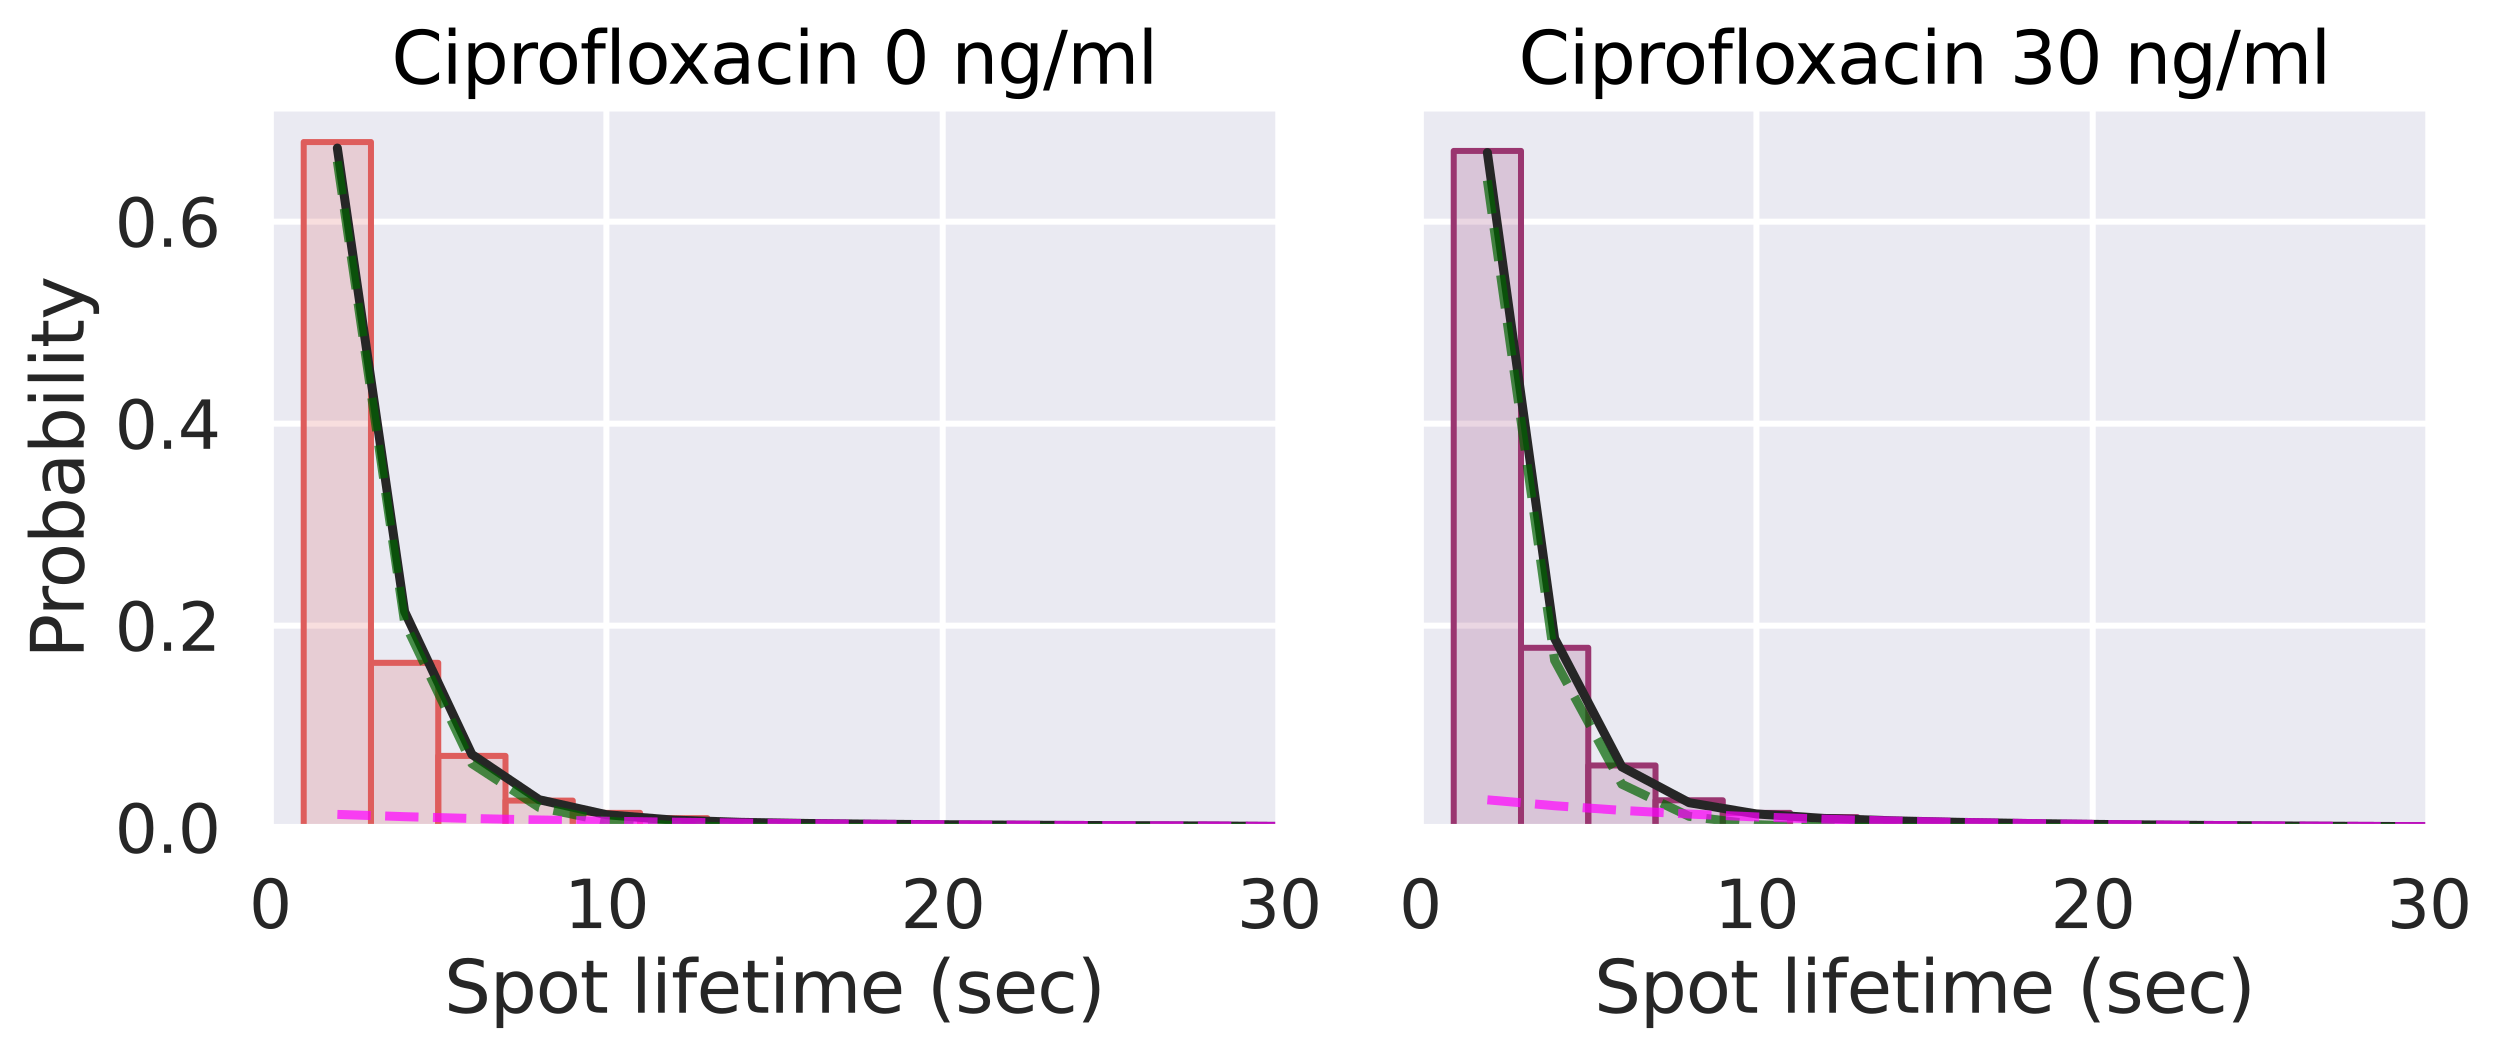 <?xml version="1.0" encoding="utf-8" standalone="no"?>
<!DOCTYPE svg PUBLIC "-//W3C//DTD SVG 1.1//EN"
  "http://www.w3.org/Graphics/SVG/1.1/DTD/svg11.dtd">
<svg xmlns:xlink="http://www.w3.org/1999/xlink" width="623.52pt" height="263.52pt" viewBox="0 0 623.52 263.52" xmlns="http://www.w3.org/2000/svg" version="1.1">
 <defs>
  <style type="text/css">*{stroke-linejoin: round; stroke-linecap: butt}</style>
 </defs>
 <g id="figure_1">
  <g id="patch_1">
   <path d="M -0 263.52 
L 623.52 263.52 
L 623.52 0 
L -0 0 
z
" style="fill: #ffffff"/>
  </g>
  <g id="axes_1">
   <g id="patch_2">
    <path d="M 67.361 206.43 
L 318.998 206.43 
L 318.998 26.877 
L 67.361 26.877 
z
" style="fill: #eaeaf2"/>
   </g>
   <g id="matplotlib.axis_1">
    <g id="xtick_1">
     <g id="line2d_1">
      <path d="M 67.361 206.43 
L 67.361 26.877 
" clip-path="url(#p88dec24708)" style="fill: none; stroke: #ffffff; stroke-width: 1.5; stroke-linecap: round"/>
     </g>
     <g id="text_1">
      <!-- 0 -->
      <g style="fill: #262626" transform="translate(62.112 231.468) scale(0.165 -0.165)">
       <defs>
        <path id="DejaVuSans-30" d="M 2034 4250 
Q 1547 4250 1301 3770 
Q 1056 3291 1056 2328 
Q 1056 1369 1301 889 
Q 1547 409 2034 409 
Q 2525 409 2770 889 
Q 3016 1369 3016 2328 
Q 3016 3291 2770 3770 
Q 2525 4250 2034 4250 
z
M 2034 4750 
Q 2819 4750 3233 4129 
Q 3647 3509 3647 2328 
Q 3647 1150 3233 529 
Q 2819 -91 2034 -91 
Q 1250 -91 836 529 
Q 422 1150 422 2328 
Q 422 3509 836 4129 
Q 1250 4750 2034 4750 
z
" transform="scale(0.016)"/>
       </defs>
       <use xlink:href="#DejaVuSans-30"/>
      </g>
     </g>
    </g>
    <g id="xtick_2">
     <g id="line2d_2">
      <path d="M 151.24 206.43 
L 151.24 26.877 
" clip-path="url(#p88dec24708)" style="fill: none; stroke: #ffffff; stroke-width: 1.5; stroke-linecap: round"/>
     </g>
     <g id="text_2">
      <!-- 10 -->
      <g style="fill: #262626" transform="translate(140.742 231.468) scale(0.165 -0.165)">
       <defs>
        <path id="DejaVuSans-31" d="M 794 531 
L 1825 531 
L 1825 4091 
L 703 3866 
L 703 4441 
L 1819 4666 
L 2450 4666 
L 2450 531 
L 3481 531 
L 3481 0 
L 794 0 
L 794 531 
z
" transform="scale(0.016)"/>
       </defs>
       <use xlink:href="#DejaVuSans-31"/>
       <use xlink:href="#DejaVuSans-30" x="63.623"/>
      </g>
     </g>
    </g>
    <g id="xtick_3">
     <g id="line2d_3">
      <path d="M 235.119 206.43 
L 235.119 26.877 
" clip-path="url(#p88dec24708)" style="fill: none; stroke: #ffffff; stroke-width: 1.5; stroke-linecap: round"/>
     </g>
     <g id="text_3">
      <!-- 20 -->
      <g style="fill: #262626" transform="translate(224.621 231.468) scale(0.165 -0.165)">
       <defs>
        <path id="DejaVuSans-32" d="M 1228 531 
L 3431 531 
L 3431 0 
L 469 0 
L 469 531 
Q 828 903 1448 1529 
Q 2069 2156 2228 2338 
Q 2531 2678 2651 2914 
Q 2772 3150 2772 3378 
Q 2772 3750 2511 3984 
Q 2250 4219 1831 4219 
Q 1534 4219 1204 4116 
Q 875 4013 500 3803 
L 500 4441 
Q 881 4594 1212 4672 
Q 1544 4750 1819 4750 
Q 2544 4750 2975 4387 
Q 3406 4025 3406 3419 
Q 3406 3131 3298 2873 
Q 3191 2616 2906 2266 
Q 2828 2175 2409 1742 
Q 1991 1309 1228 531 
z
" transform="scale(0.016)"/>
       </defs>
       <use xlink:href="#DejaVuSans-32"/>
       <use xlink:href="#DejaVuSans-30" x="63.623"/>
      </g>
     </g>
    </g>
    <g id="xtick_4">
     <g id="line2d_4">
      <path d="M 318.998 206.43 
L 318.998 26.877 
" clip-path="url(#p88dec24708)" style="fill: none; stroke: #ffffff; stroke-width: 1.5; stroke-linecap: round"/>
     </g>
     <g id="text_4">
      <!-- 30 -->
      <g style="fill: #262626" transform="translate(308.5 231.468) scale(0.165 -0.165)">
       <defs>
        <path id="DejaVuSans-33" d="M 2597 2516 
Q 3050 2419 3304 2112 
Q 3559 1806 3559 1356 
Q 3559 666 3084 287 
Q 2609 -91 1734 -91 
Q 1441 -91 1130 -33 
Q 819 25 488 141 
L 488 750 
Q 750 597 1062 519 
Q 1375 441 1716 441 
Q 2309 441 2620 675 
Q 2931 909 2931 1356 
Q 2931 1769 2642 2001 
Q 2353 2234 1838 2234 
L 1294 2234 
L 1294 2753 
L 1863 2753 
Q 2328 2753 2575 2939 
Q 2822 3125 2822 3475 
Q 2822 3834 2567 4026 
Q 2313 4219 1838 4219 
Q 1578 4219 1281 4162 
Q 984 4106 628 3988 
L 628 4550 
Q 988 4650 1302 4700 
Q 1616 4750 1894 4750 
Q 2613 4750 3031 4423 
Q 3450 4097 3450 3541 
Q 3450 3153 3228 2886 
Q 3006 2619 2597 2516 
z
" transform="scale(0.016)"/>
       </defs>
       <use xlink:href="#DejaVuSans-33"/>
       <use xlink:href="#DejaVuSans-30" x="63.623"/>
      </g>
     </g>
    </g>
    <g id="text_5">
     <!-- Spot lifetime (sec) -->
     <g style="fill: #262626" transform="translate(110.759 252.577) scale(0.18 -0.18)">
      <defs>
       <path id="DejaVuSans-53" d="M 3425 4513 
L 3425 3897 
Q 3066 4069 2747 4153 
Q 2428 4238 2131 4238 
Q 1616 4238 1336 4038 
Q 1056 3838 1056 3469 
Q 1056 3159 1242 3001 
Q 1428 2844 1947 2747 
L 2328 2669 
Q 3034 2534 3370 2195 
Q 3706 1856 3706 1288 
Q 3706 609 3251 259 
Q 2797 -91 1919 -91 
Q 1588 -91 1214 -16 
Q 841 59 441 206 
L 441 856 
Q 825 641 1194 531 
Q 1563 422 1919 422 
Q 2459 422 2753 634 
Q 3047 847 3047 1241 
Q 3047 1584 2836 1778 
Q 2625 1972 2144 2069 
L 1759 2144 
Q 1053 2284 737 2584 
Q 422 2884 422 3419 
Q 422 4038 858 4394 
Q 1294 4750 2059 4750 
Q 2388 4750 2728 4690 
Q 3069 4631 3425 4513 
z
" transform="scale(0.016)"/>
       <path id="DejaVuSans-70" d="M 1159 525 
L 1159 -1331 
L 581 -1331 
L 581 3500 
L 1159 3500 
L 1159 2969 
Q 1341 3281 1617 3432 
Q 1894 3584 2278 3584 
Q 2916 3584 3314 3078 
Q 3713 2572 3713 1747 
Q 3713 922 3314 415 
Q 2916 -91 2278 -91 
Q 1894 -91 1617 61 
Q 1341 213 1159 525 
z
M 3116 1747 
Q 3116 2381 2855 2742 
Q 2594 3103 2138 3103 
Q 1681 3103 1420 2742 
Q 1159 2381 1159 1747 
Q 1159 1113 1420 752 
Q 1681 391 2138 391 
Q 2594 391 2855 752 
Q 3116 1113 3116 1747 
z
" transform="scale(0.016)"/>
       <path id="DejaVuSans-6f" d="M 1959 3097 
Q 1497 3097 1228 2736 
Q 959 2375 959 1747 
Q 959 1119 1226 758 
Q 1494 397 1959 397 
Q 2419 397 2687 759 
Q 2956 1122 2956 1747 
Q 2956 2369 2687 2733 
Q 2419 3097 1959 3097 
z
M 1959 3584 
Q 2709 3584 3137 3096 
Q 3566 2609 3566 1747 
Q 3566 888 3137 398 
Q 2709 -91 1959 -91 
Q 1206 -91 779 398 
Q 353 888 353 1747 
Q 353 2609 779 3096 
Q 1206 3584 1959 3584 
z
" transform="scale(0.016)"/>
       <path id="DejaVuSans-74" d="M 1172 4494 
L 1172 3500 
L 2356 3500 
L 2356 3053 
L 1172 3053 
L 1172 1153 
Q 1172 725 1289 603 
Q 1406 481 1766 481 
L 2356 481 
L 2356 0 
L 1766 0 
Q 1100 0 847 248 
Q 594 497 594 1153 
L 594 3053 
L 172 3053 
L 172 3500 
L 594 3500 
L 594 4494 
L 1172 4494 
z
" transform="scale(0.016)"/>
       <path id="DejaVuSans-20" transform="scale(0.016)"/>
       <path id="DejaVuSans-6c" d="M 603 4863 
L 1178 4863 
L 1178 0 
L 603 0 
L 603 4863 
z
" transform="scale(0.016)"/>
       <path id="DejaVuSans-69" d="M 603 3500 
L 1178 3500 
L 1178 0 
L 603 0 
L 603 3500 
z
M 603 4863 
L 1178 4863 
L 1178 4134 
L 603 4134 
L 603 4863 
z
" transform="scale(0.016)"/>
       <path id="DejaVuSans-66" d="M 2375 4863 
L 2375 4384 
L 1825 4384 
Q 1516 4384 1395 4259 
Q 1275 4134 1275 3809 
L 1275 3500 
L 2222 3500 
L 2222 3053 
L 1275 3053 
L 1275 0 
L 697 0 
L 697 3053 
L 147 3053 
L 147 3500 
L 697 3500 
L 697 3744 
Q 697 4328 969 4595 
Q 1241 4863 1831 4863 
L 2375 4863 
z
" transform="scale(0.016)"/>
       <path id="DejaVuSans-65" d="M 3597 1894 
L 3597 1613 
L 953 1613 
Q 991 1019 1311 708 
Q 1631 397 2203 397 
Q 2534 397 2845 478 
Q 3156 559 3463 722 
L 3463 178 
Q 3153 47 2828 -22 
Q 2503 -91 2169 -91 
Q 1331 -91 842 396 
Q 353 884 353 1716 
Q 353 2575 817 3079 
Q 1281 3584 2069 3584 
Q 2775 3584 3186 3129 
Q 3597 2675 3597 1894 
z
M 3022 2063 
Q 3016 2534 2758 2815 
Q 2500 3097 2075 3097 
Q 1594 3097 1305 2825 
Q 1016 2553 972 2059 
L 3022 2063 
z
" transform="scale(0.016)"/>
       <path id="DejaVuSans-6d" d="M 3328 2828 
Q 3544 3216 3844 3400 
Q 4144 3584 4550 3584 
Q 5097 3584 5394 3201 
Q 5691 2819 5691 2113 
L 5691 0 
L 5113 0 
L 5113 2094 
Q 5113 2597 4934 2840 
Q 4756 3084 4391 3084 
Q 3944 3084 3684 2787 
Q 3425 2491 3425 1978 
L 3425 0 
L 2847 0 
L 2847 2094 
Q 2847 2600 2669 2842 
Q 2491 3084 2119 3084 
Q 1678 3084 1418 2786 
Q 1159 2488 1159 1978 
L 1159 0 
L 581 0 
L 581 3500 
L 1159 3500 
L 1159 2956 
Q 1356 3278 1631 3431 
Q 1906 3584 2284 3584 
Q 2666 3584 2933 3390 
Q 3200 3197 3328 2828 
z
" transform="scale(0.016)"/>
       <path id="DejaVuSans-28" d="M 1984 4856 
Q 1566 4138 1362 3434 
Q 1159 2731 1159 2009 
Q 1159 1288 1364 580 
Q 1569 -128 1984 -844 
L 1484 -844 
Q 1016 -109 783 600 
Q 550 1309 550 2009 
Q 550 2706 781 3412 
Q 1013 4119 1484 4856 
L 1984 4856 
z
" transform="scale(0.016)"/>
       <path id="DejaVuSans-73" d="M 2834 3397 
L 2834 2853 
Q 2591 2978 2328 3040 
Q 2066 3103 1784 3103 
Q 1356 3103 1142 2972 
Q 928 2841 928 2578 
Q 928 2378 1081 2264 
Q 1234 2150 1697 2047 
L 1894 2003 
Q 2506 1872 2764 1633 
Q 3022 1394 3022 966 
Q 3022 478 2636 193 
Q 2250 -91 1575 -91 
Q 1294 -91 989 -36 
Q 684 19 347 128 
L 347 722 
Q 666 556 975 473 
Q 1284 391 1588 391 
Q 1994 391 2212 530 
Q 2431 669 2431 922 
Q 2431 1156 2273 1281 
Q 2116 1406 1581 1522 
L 1381 1569 
Q 847 1681 609 1914 
Q 372 2147 372 2553 
Q 372 3047 722 3315 
Q 1072 3584 1716 3584 
Q 2034 3584 2315 3537 
Q 2597 3491 2834 3397 
z
" transform="scale(0.016)"/>
       <path id="DejaVuSans-63" d="M 3122 3366 
L 3122 2828 
Q 2878 2963 2633 3030 
Q 2388 3097 2138 3097 
Q 1578 3097 1268 2742 
Q 959 2388 959 1747 
Q 959 1106 1268 751 
Q 1578 397 2138 397 
Q 2388 397 2633 464 
Q 2878 531 3122 666 
L 3122 134 
Q 2881 22 2623 -34 
Q 2366 -91 2075 -91 
Q 1284 -91 818 406 
Q 353 903 353 1747 
Q 353 2603 823 3093 
Q 1294 3584 2113 3584 
Q 2378 3584 2631 3529 
Q 2884 3475 3122 3366 
z
" transform="scale(0.016)"/>
       <path id="DejaVuSans-29" d="M 513 4856 
L 1013 4856 
Q 1481 4119 1714 3412 
Q 1947 2706 1947 2009 
Q 1947 1309 1714 600 
Q 1481 -109 1013 -844 
L 513 -844 
Q 928 -128 1133 580 
Q 1338 1288 1338 2009 
Q 1338 2731 1133 3434 
Q 928 4138 513 4856 
z
" transform="scale(0.016)"/>
      </defs>
      <use xlink:href="#DejaVuSans-53"/>
      <use xlink:href="#DejaVuSans-70" x="63.477"/>
      <use xlink:href="#DejaVuSans-6f" x="126.953"/>
      <use xlink:href="#DejaVuSans-74" x="188.135"/>
      <use xlink:href="#DejaVuSans-20" x="227.344"/>
      <use xlink:href="#DejaVuSans-6c" x="259.131"/>
      <use xlink:href="#DejaVuSans-69" x="286.914"/>
      <use xlink:href="#DejaVuSans-66" x="314.697"/>
      <use xlink:href="#DejaVuSans-65" x="349.902"/>
      <use xlink:href="#DejaVuSans-74" x="411.426"/>
      <use xlink:href="#DejaVuSans-69" x="450.635"/>
      <use xlink:href="#DejaVuSans-6d" x="478.418"/>
      <use xlink:href="#DejaVuSans-65" x="575.83"/>
      <use xlink:href="#DejaVuSans-20" x="637.354"/>
      <use xlink:href="#DejaVuSans-28" x="669.141"/>
      <use xlink:href="#DejaVuSans-73" x="708.154"/>
      <use xlink:href="#DejaVuSans-65" x="760.254"/>
      <use xlink:href="#DejaVuSans-63" x="821.777"/>
      <use xlink:href="#DejaVuSans-29" x="876.758"/>
     </g>
    </g>
   </g>
   <g id="matplotlib.axis_2">
    <g id="ytick_1">
     <g id="line2d_5">
      <path d="M 67.361 206.43 
L 318.998 206.43 
" clip-path="url(#p88dec24708)" style="fill: none; stroke: #ffffff; stroke-width: 1.5; stroke-linecap: round"/>
     </g>
     <g id="text_6">
      <!-- 0.0 -->
      <g style="fill: #262626" transform="translate(28.621 212.699) scale(0.165 -0.165)">
       <defs>
        <path id="DejaVuSans-2e" d="M 684 794 
L 1344 794 
L 1344 0 
L 684 0 
L 684 794 
z
" transform="scale(0.016)"/>
       </defs>
       <use xlink:href="#DejaVuSans-30"/>
       <use xlink:href="#DejaVuSans-2e" x="63.623"/>
       <use xlink:href="#DejaVuSans-30" x="95.41"/>
      </g>
     </g>
    </g>
    <g id="ytick_2">
     <g id="line2d_6">
      <path d="M 67.361 156.047 
L 318.998 156.047 
" clip-path="url(#p88dec24708)" style="fill: none; stroke: #ffffff; stroke-width: 1.5; stroke-linecap: round"/>
     </g>
     <g id="text_7">
      <!-- 0.2 -->
      <g style="fill: #262626" transform="translate(28.621 162.316) scale(0.165 -0.165)">
       <use xlink:href="#DejaVuSans-30"/>
       <use xlink:href="#DejaVuSans-2e" x="63.623"/>
       <use xlink:href="#DejaVuSans-32" x="95.41"/>
      </g>
     </g>
    </g>
    <g id="ytick_3">
     <g id="line2d_7">
      <path d="M 67.361 105.663 
L 318.998 105.663 
" clip-path="url(#p88dec24708)" style="fill: none; stroke: #ffffff; stroke-width: 1.5; stroke-linecap: round"/>
     </g>
     <g id="text_8">
      <!-- 0.4 -->
      <g style="fill: #262626" transform="translate(28.621 111.932) scale(0.165 -0.165)">
       <defs>
        <path id="DejaVuSans-34" d="M 2419 4116 
L 825 1625 
L 2419 1625 
L 2419 4116 
z
M 2253 4666 
L 3047 4666 
L 3047 1625 
L 3713 1625 
L 3713 1100 
L 3047 1100 
L 3047 0 
L 2419 0 
L 2419 1100 
L 313 1100 
L 313 1709 
L 2253 4666 
z
" transform="scale(0.016)"/>
       </defs>
       <use xlink:href="#DejaVuSans-30"/>
       <use xlink:href="#DejaVuSans-2e" x="63.623"/>
       <use xlink:href="#DejaVuSans-34" x="95.41"/>
      </g>
     </g>
    </g>
    <g id="ytick_4">
     <g id="line2d_8">
      <path d="M 67.361 55.28 
L 318.998 55.28 
" clip-path="url(#p88dec24708)" style="fill: none; stroke: #ffffff; stroke-width: 1.5; stroke-linecap: round"/>
     </g>
     <g id="text_9">
      <!-- 0.6 -->
      <g style="fill: #262626" transform="translate(28.621 61.548) scale(0.165 -0.165)">
       <defs>
        <path id="DejaVuSans-36" d="M 2113 2584 
Q 1688 2584 1439 2293 
Q 1191 2003 1191 1497 
Q 1191 994 1439 701 
Q 1688 409 2113 409 
Q 2538 409 2786 701 
Q 3034 994 3034 1497 
Q 3034 2003 2786 2293 
Q 2538 2584 2113 2584 
z
M 3366 4563 
L 3366 3988 
Q 3128 4100 2886 4159 
Q 2644 4219 2406 4219 
Q 1781 4219 1451 3797 
Q 1122 3375 1075 2522 
Q 1259 2794 1537 2939 
Q 1816 3084 2150 3084 
Q 2853 3084 3261 2657 
Q 3669 2231 3669 1497 
Q 3669 778 3244 343 
Q 2819 -91 2113 -91 
Q 1303 -91 875 529 
Q 447 1150 447 2328 
Q 447 3434 972 4092 
Q 1497 4750 2381 4750 
Q 2619 4750 2861 4703 
Q 3103 4656 3366 4563 
z
" transform="scale(0.016)"/>
       </defs>
       <use xlink:href="#DejaVuSans-30"/>
       <use xlink:href="#DejaVuSans-2e" x="63.623"/>
       <use xlink:href="#DejaVuSans-36" x="95.41"/>
      </g>
     </g>
    </g>
    <g id="text_10">
     <!-- Probability -->
     <g style="fill: #262626" transform="translate(20.877 164.226) rotate(-90) scale(0.18 -0.18)">
      <defs>
       <path id="DejaVuSans-50" d="M 1259 4147 
L 1259 2394 
L 2053 2394 
Q 2494 2394 2734 2622 
Q 2975 2850 2975 3272 
Q 2975 3691 2734 3919 
Q 2494 4147 2053 4147 
L 1259 4147 
z
M 628 4666 
L 2053 4666 
Q 2838 4666 3239 4311 
Q 3641 3956 3641 3272 
Q 3641 2581 3239 2228 
Q 2838 1875 2053 1875 
L 1259 1875 
L 1259 0 
L 628 0 
L 628 4666 
z
" transform="scale(0.016)"/>
       <path id="DejaVuSans-72" d="M 2631 2963 
Q 2534 3019 2420 3045 
Q 2306 3072 2169 3072 
Q 1681 3072 1420 2755 
Q 1159 2438 1159 1844 
L 1159 0 
L 581 0 
L 581 3500 
L 1159 3500 
L 1159 2956 
Q 1341 3275 1631 3429 
Q 1922 3584 2338 3584 
Q 2397 3584 2469 3576 
Q 2541 3569 2628 3553 
L 2631 2963 
z
" transform="scale(0.016)"/>
       <path id="DejaVuSans-62" d="M 3116 1747 
Q 3116 2381 2855 2742 
Q 2594 3103 2138 3103 
Q 1681 3103 1420 2742 
Q 1159 2381 1159 1747 
Q 1159 1113 1420 752 
Q 1681 391 2138 391 
Q 2594 391 2855 752 
Q 3116 1113 3116 1747 
z
M 1159 2969 
Q 1341 3281 1617 3432 
Q 1894 3584 2278 3584 
Q 2916 3584 3314 3078 
Q 3713 2572 3713 1747 
Q 3713 922 3314 415 
Q 2916 -91 2278 -91 
Q 1894 -91 1617 61 
Q 1341 213 1159 525 
L 1159 0 
L 581 0 
L 581 4863 
L 1159 4863 
L 1159 2969 
z
" transform="scale(0.016)"/>
       <path id="DejaVuSans-61" d="M 2194 1759 
Q 1497 1759 1228 1600 
Q 959 1441 959 1056 
Q 959 750 1161 570 
Q 1363 391 1709 391 
Q 2188 391 2477 730 
Q 2766 1069 2766 1631 
L 2766 1759 
L 2194 1759 
z
M 3341 1997 
L 3341 0 
L 2766 0 
L 2766 531 
Q 2569 213 2275 61 
Q 1981 -91 1556 -91 
Q 1019 -91 701 211 
Q 384 513 384 1019 
Q 384 1609 779 1909 
Q 1175 2209 1959 2209 
L 2766 2209 
L 2766 2266 
Q 2766 2663 2505 2880 
Q 2244 3097 1772 3097 
Q 1472 3097 1187 3025 
Q 903 2953 641 2809 
L 641 3341 
Q 956 3463 1253 3523 
Q 1550 3584 1831 3584 
Q 2591 3584 2966 3190 
Q 3341 2797 3341 1997 
z
" transform="scale(0.016)"/>
       <path id="DejaVuSans-79" d="M 2059 -325 
Q 1816 -950 1584 -1140 
Q 1353 -1331 966 -1331 
L 506 -1331 
L 506 -850 
L 844 -850 
Q 1081 -850 1212 -737 
Q 1344 -625 1503 -206 
L 1606 56 
L 191 3500 
L 800 3500 
L 1894 763 
L 2988 3500 
L 3597 3500 
L 2059 -325 
z
" transform="scale(0.016)"/>
      </defs>
      <use xlink:href="#DejaVuSans-50"/>
      <use xlink:href="#DejaVuSans-72" x="58.553"/>
      <use xlink:href="#DejaVuSans-6f" x="97.416"/>
      <use xlink:href="#DejaVuSans-62" x="158.598"/>
      <use xlink:href="#DejaVuSans-61" x="222.074"/>
      <use xlink:href="#DejaVuSans-62" x="283.354"/>
      <use xlink:href="#DejaVuSans-69" x="346.83"/>
      <use xlink:href="#DejaVuSans-6c" x="374.613"/>
      <use xlink:href="#DejaVuSans-69" x="402.396"/>
      <use xlink:href="#DejaVuSans-74" x="430.18"/>
      <use xlink:href="#DejaVuSans-79" x="469.389"/>
     </g>
    </g>
   </g>
   <g id="PatchCollection_1">
    <path d="M 75.749 206.43 
L 92.524 206.43 
L 92.524 35.427 
L 75.749 35.427 
z
" clip-path="url(#p88dec24708)" style="fill: #de5d5c; fill-opacity: 0.2; stroke: #de5d5c; stroke-width: 1.5"/>
    <path d="M 92.524 206.43 
L 109.3 206.43 
L 109.3 165.316 
L 92.524 165.316 
z
" clip-path="url(#p88dec24708)" style="fill: #de5d5c; fill-opacity: 0.2; stroke: #de5d5c; stroke-width: 1.5"/>
    <path d="M 109.3 206.43 
L 126.076 206.43 
L 126.076 188.528 
L 109.3 188.528 
z
" clip-path="url(#p88dec24708)" style="fill: #de5d5c; fill-opacity: 0.2; stroke: #de5d5c; stroke-width: 1.5"/>
    <path d="M 126.076 206.43 
L 142.852 206.43 
L 142.852 199.676 
L 126.076 199.676 
z
" clip-path="url(#p88dec24708)" style="fill: #de5d5c; fill-opacity: 0.2; stroke: #de5d5c; stroke-width: 1.5"/>
    <path d="M 142.852 206.43 
L 159.628 206.43 
L 159.628 202.732 
L 142.852 202.732 
z
" clip-path="url(#p88dec24708)" style="fill: #de5d5c; fill-opacity: 0.2; stroke: #de5d5c; stroke-width: 1.5"/>
    <path d="M 159.628 206.43 
L 176.403 206.43 
L 176.403 204.045 
L 159.628 204.045 
z
" clip-path="url(#p88dec24708)" style="fill: #de5d5c; fill-opacity: 0.2; stroke: #de5d5c; stroke-width: 1.5"/>
    <path d="M 176.403 206.43 
L 193.179 206.43 
L 193.179 205.179 
L 176.403 205.179 
z
" clip-path="url(#p88dec24708)" style="fill: #de5d5c; fill-opacity: 0.2; stroke: #de5d5c; stroke-width: 1.5"/>
    <path d="M 193.179 206.43 
L 209.955 206.43 
L 209.955 205.344 
L 193.179 205.344 
z
" clip-path="url(#p88dec24708)" style="fill: #de5d5c; fill-opacity: 0.2; stroke: #de5d5c; stroke-width: 1.5"/>
    <path d="M 209.955 206.43 
L 226.731 206.43 
L 226.731 205.601 
L 209.955 205.601 
z
" clip-path="url(#p88dec24708)" style="fill: #de5d5c; fill-opacity: 0.2; stroke: #de5d5c; stroke-width: 1.5"/>
    <path d="M 226.731 206.43 
L 243.507 206.43 
L 243.507 205.786 
L 226.731 205.786 
z
" clip-path="url(#p88dec24708)" style="fill: #de5d5c; fill-opacity: 0.2; stroke: #de5d5c; stroke-width: 1.5"/>
    <path d="M 243.507 206.43 
L 260.282 206.43 
L 260.282 205.848 
L 243.507 205.848 
z
" clip-path="url(#p88dec24708)" style="fill: #de5d5c; fill-opacity: 0.2; stroke: #de5d5c; stroke-width: 1.5"/>
    <path d="M 260.282 206.43 
L 277.058 206.43 
L 277.058 205.931 
L 260.282 205.931 
z
" clip-path="url(#p88dec24708)" style="fill: #de5d5c; fill-opacity: 0.2; stroke: #de5d5c; stroke-width: 1.5"/>
    <path d="M 277.058 206.43 
L 293.834 206.43 
L 293.834 205.972 
L 277.058 205.972 
z
" clip-path="url(#p88dec24708)" style="fill: #de5d5c; fill-opacity: 0.2; stroke: #de5d5c; stroke-width: 1.5"/>
    <path d="M 293.834 206.43 
L 310.61 206.43 
L 310.61 206.13 
L 293.834 206.13 
z
" clip-path="url(#p88dec24708)" style="fill: #de5d5c; fill-opacity: 0.2; stroke: #de5d5c; stroke-width: 1.5"/>
    <path d="M 310.61 206.43 
L 327.386 206.43 
L 327.386 206.151 
L 310.61 206.151 
z
" clip-path="url(#p88dec24708)" style="fill: #de5d5c; fill-opacity: 0.2; stroke: #de5d5c; stroke-width: 1.5"/>
    <path d="M 327.386 206.43 
L 344.161 206.43 
L 344.161 205.987 
L 327.386 205.987 
z
" clip-path="url(#p88dec24708)" style="fill: #de5d5c; fill-opacity: 0.2; stroke: #de5d5c; stroke-width: 1.5"/>
    <path d="M 344.161 206.43 
L 360.937 206.43 
L 360.937 206.226 
L 344.161 206.226 
z
" clip-path="url(#p88dec24708)" style="fill: #de5d5c; fill-opacity: 0.2; stroke: #de5d5c; stroke-width: 1.5"/>
    <path d="M 360.937 206.43 
L 377.713 206.43 
L 377.713 206.243 
L 360.937 206.243 
z
" clip-path="url(#p88dec24708)" style="fill: #de5d5c; fill-opacity: 0.2; stroke: #de5d5c; stroke-width: 1.5"/>
    <path d="M 377.713 206.43 
L 394.489 206.43 
L 394.489 206.211 
L 377.713 206.211 
z
" clip-path="url(#p88dec24708)" style="fill: #de5d5c; fill-opacity: 0.2; stroke: #de5d5c; stroke-width: 1.5"/>
    <path d="M 394.489 206.43 
L 411.265 206.43 
L 411.265 206.162 
L 394.489 206.162 
z
" clip-path="url(#p88dec24708)" style="fill: #de5d5c; fill-opacity: 0.2; stroke: #de5d5c; stroke-width: 1.5"/>
    <path d="M 411.265 206.43 
L 428.04 206.43 
L 428.04 206.314 
L 411.265 206.314 
z
" clip-path="url(#p88dec24708)" style="fill: #de5d5c; fill-opacity: 0.2; stroke: #de5d5c; stroke-width: 1.5"/>
    <path d="M 428.04 206.43 
L 444.816 206.43 
L 444.816 206.273 
L 428.04 206.273 
z
" clip-path="url(#p88dec24708)" style="fill: #de5d5c; fill-opacity: 0.2; stroke: #de5d5c; stroke-width: 1.5"/>
    <path d="M 444.816 206.43 
L 461.592 206.43 
L 461.592 206.24 
L 444.816 206.24 
z
" clip-path="url(#p88dec24708)" style="fill: #de5d5c; fill-opacity: 0.2; stroke: #de5d5c; stroke-width: 1.5"/>
    <path d="M 461.592 206.43 
L 478.368 206.43 
L 478.368 206.36 
L 461.592 206.36 
z
" clip-path="url(#p88dec24708)" style="fill: #de5d5c; fill-opacity: 0.2; stroke: #de5d5c; stroke-width: 1.5"/>
    <path d="M 478.368 206.43 
L 495.144 206.43 
L 495.144 206.314 
L 478.368 206.314 
z
" clip-path="url(#p88dec24708)" style="fill: #de5d5c; fill-opacity: 0.2; stroke: #de5d5c; stroke-width: 1.5"/>
    <path d="M 495.144 206.43 
L 511.919 206.43 
L 511.919 206.267 
L 495.144 206.267 
z
" clip-path="url(#p88dec24708)" style="fill: #de5d5c; fill-opacity: 0.2; stroke: #de5d5c; stroke-width: 1.5"/>
    <path d="M 511.919 206.43 
L 528.695 206.43 
L 528.695 206.292 
L 511.919 206.292 
z
" clip-path="url(#p88dec24708)" style="fill: #de5d5c; fill-opacity: 0.2; stroke: #de5d5c; stroke-width: 1.5"/>
    <path d="M 528.695 206.43 
L 545.471 206.43 
L 545.471 206.117 
L 528.695 206.117 
z
" clip-path="url(#p88dec24708)" style="fill: #de5d5c; fill-opacity: 0.2; stroke: #de5d5c; stroke-width: 1.5"/>
    <path d="M 545.471 206.43 
L 562.247 206.43 
L 562.247 206.337 
L 545.471 206.337 
z
" clip-path="url(#p88dec24708)" style="fill: #de5d5c; fill-opacity: 0.2; stroke: #de5d5c; stroke-width: 1.5"/>
    <path d="M 562.247 206.43 
L 579.023 206.43 
L 579.023 206.24 
L 562.247 206.24 
z
" clip-path="url(#p88dec24708)" style="fill: #de5d5c; fill-opacity: 0.2; stroke: #de5d5c; stroke-width: 1.5"/>
    <path d="M 579.023 206.43 
L 595.798 206.43 
L 595.798 206.268 
L 579.023 206.268 
z
" clip-path="url(#p88dec24708)" style="fill: #de5d5c; fill-opacity: 0.2; stroke: #de5d5c; stroke-width: 1.5"/>
    <path d="M 612.574 206.43 
L 629.35 206.43 
L 629.35 206.384 
L 612.574 206.384 
z
" clip-path="url(#p88dec24708)" style="fill: #de5d5c; fill-opacity: 0.2; stroke: #de5d5c; stroke-width: 1.5"/>
    <path d="M 629.35 206.43 
L 646.126 206.43 
L 646.126 206.361 
L 629.35 206.361 
z
" clip-path="url(#p88dec24708)" style="fill: #de5d5c; fill-opacity: 0.2; stroke: #de5d5c; stroke-width: 1.5"/>
    <path d="M 646.126 206.43 
L 662.902 206.43 
L 662.902 206.337 
L 646.126 206.337 
z
" clip-path="url(#p88dec24708)" style="fill: #de5d5c; fill-opacity: 0.2; stroke: #de5d5c; stroke-width: 1.5"/>
    <path d="M 662.902 206.43 
L 679.677 206.43 
L 679.677 206.384 
L 662.902 206.384 
z
" clip-path="url(#p88dec24708)" style="fill: #de5d5c; fill-opacity: 0.2; stroke: #de5d5c; stroke-width: 1.5"/>
    <path d="M 679.677 206.43 
L 696.453 206.43 
L 696.453 206.384 
L 679.677 206.384 
z
" clip-path="url(#p88dec24708)" style="fill: #de5d5c; fill-opacity: 0.2; stroke: #de5d5c; stroke-width: 1.5"/>
    <path d="M 696.453 206.43 
L 713.229 206.43 
L 713.229 206.292 
L 696.453 206.292 
z
" clip-path="url(#p88dec24708)" style="fill: #de5d5c; fill-opacity: 0.2; stroke: #de5d5c; stroke-width: 1.5"/>
    <path d="M 713.229 206.43 
L 730.005 206.43 
L 730.005 206.338 
L 713.229 206.338 
z
" clip-path="url(#p88dec24708)" style="fill: #de5d5c; fill-opacity: 0.2; stroke: #de5d5c; stroke-width: 1.5"/>
    <path d="M 730.005 206.43 
L 746.781 206.43 
L 746.781 206.384 
L 730.005 206.384 
z
" clip-path="url(#p88dec24708)" style="fill: #de5d5c; fill-opacity: 0.2; stroke: #de5d5c; stroke-width: 1.5"/>
    <path d="M 746.781 206.43 
L 763.556 206.43 
L 763.556 206.338 
L 746.781 206.338 
z
" clip-path="url(#p88dec24708)" style="fill: #de5d5c; fill-opacity: 0.2; stroke: #de5d5c; stroke-width: 1.5"/>
    <path d="M 763.556 206.43 
L 780.332 206.43 
L 780.332 206.384 
L 763.556 206.384 
z
" clip-path="url(#p88dec24708)" style="fill: #de5d5c; fill-opacity: 0.2; stroke: #de5d5c; stroke-width: 1.5"/>
    <path d="M 780.332 206.43 
L 797.108 206.43 
L 797.108 206.384 
L 780.332 206.384 
z
" clip-path="url(#p88dec24708)" style="fill: #de5d5c; fill-opacity: 0.2; stroke: #de5d5c; stroke-width: 1.5"/>
    <path d="M 797.108 206.43 
L 813.884 206.43 
L 813.884 206.337 
L 797.108 206.337 
z
" clip-path="url(#p88dec24708)" style="fill: #de5d5c; fill-opacity: 0.2; stroke: #de5d5c; stroke-width: 1.5"/>
    <path d="M 813.884 206.43 
L 830.66 206.43 
L 830.66 206.384 
L 813.884 206.384 
z
" clip-path="url(#p88dec24708)" style="fill: #de5d5c; fill-opacity: 0.2; stroke: #de5d5c; stroke-width: 1.5"/>
    <path d="M 830.66 206.43 
L 847.435 206.43 
L 847.435 206.384 
L 830.66 206.384 
z
" clip-path="url(#p88dec24708)" style="fill: #de5d5c; fill-opacity: 0.2; stroke: #de5d5c; stroke-width: 1.5"/>
    <path d="M 880.987 206.43 
L 897.763 206.43 
L 897.763 206.384 
L 880.987 206.384 
z
" clip-path="url(#p88dec24708)" style="fill: #de5d5c; fill-opacity: 0.2; stroke: #de5d5c; stroke-width: 1.5"/>
    <path d="M 897.763 206.43 
L 914.539 206.43 
L 914.539 206.034 
L 897.763 206.034 
z
" clip-path="url(#p88dec24708)" style="fill: #de5d5c; fill-opacity: 0.2; stroke: #de5d5c; stroke-width: 1.5"/>
   </g>
   <g id="line2d_9">
    <path d="M 84.137 36.936 
L 100.912 152.523 
L 117.688 188.157 
L 134.464 199.454 
L 151.24 203.197 
L 168.016 204.541 
L 184.791 205.099 
L 201.567 205.382 
L 218.343 205.56 
L 235.119 205.689 
L 251.895 205.791 
L 268.67 205.874 
L 285.446 205.943 
L 302.222 206.001 
L 318.998 206.117 
L 335.774 206.093 
L 352.549 206.129 
L 369.325 206.243 
L 386.101 206.187 
L 402.877 206.21 
L 419.653 206.317 
L 436.428 206.248 
L 453.204 206.264 
L 469.98 206.361 
L 486.756 206.371 
L 503.531 206.38 
L 520.307 206.419 
L 537.083 206.269 
L 553.859 206.399 
L 570.635 206.29 
L 587.41 206.407 
L 620.962 206.399 
L 624.52 206.402 
" clip-path="url(#p88dec24708)" style="fill: none; stroke: #262626; stroke-width: 2.25; stroke-linecap: round"/>
   </g>
   <g id="line2d_10">
    <path d="M 84.137 40.244 
L 100.912 155.271 
L 117.688 190.449 
L 134.464 201.374 
L 151.24 204.813 
L 168.016 205.908 
L 184.791 206.261 
L 201.567 206.375 
L 218.343 206.412 
L 235.119 206.424 
L 251.895 206.428 
L 268.67 206.43 
L 285.446 206.43 
L 302.222 206.43 
L 318.998 206.43 
L 335.774 206.43 
L 352.549 206.43 
L 369.325 206.43 
L 386.101 206.43 
L 402.877 206.43 
L 419.653 206.43 
L 436.428 206.43 
L 453.204 206.43 
L 469.98 206.43 
L 486.756 206.43 
L 503.531 206.43 
L 520.307 206.43 
L 537.083 206.43 
L 553.859 206.43 
L 570.635 206.43 
L 587.41 206.43 
L 620.962 206.43 
L 624.52 206.43 
" clip-path="url(#p88dec24708)" style="fill: none; stroke-dasharray: 8.325,3.6; stroke-dashoffset: 0; stroke: #006400; stroke-opacity: 0.7; stroke-width: 2.25"/>
   </g>
   <g id="line2d_11">
    <path d="M 84.137 203.122 
L 100.912 203.683 
L 117.688 204.138 
L 134.464 204.51 
L 151.24 204.814 
L 168.016 205.063 
L 184.791 205.269 
L 201.567 205.438 
L 218.343 205.578 
L 235.119 205.695 
L 251.895 205.793 
L 268.67 205.874 
L 285.446 205.943 
L 302.222 206.001 
L 318.998 206.117 
L 335.774 206.093 
L 352.549 206.129 
L 369.325 206.243 
L 386.101 206.187 
L 402.877 206.21 
L 419.653 206.317 
L 436.428 206.248 
L 453.204 206.264 
L 469.98 206.361 
L 486.756 206.371 
L 503.531 206.38 
L 520.307 206.419 
L 537.083 206.269 
L 553.859 206.399 
L 570.635 206.29 
L 587.41 206.407 
L 620.962 206.399 
L 624.52 206.402 
" clip-path="url(#p88dec24708)" style="fill: none; stroke-dasharray: 8.325,3.6; stroke-dashoffset: 0; stroke: #ff00ff; stroke-opacity: 0.7; stroke-width: 2.25"/>
   </g>
   <g id="patch_3">
    <path d="M 67.361 206.43 
L 67.361 26.877 
" style="fill: none; stroke: #ffffff; stroke-width: 1.875; stroke-linejoin: miter; stroke-linecap: square"/>
   </g>
   <g id="patch_4">
    <path d="M 318.998 206.43 
L 318.998 26.877 
" style="fill: none; stroke: #ffffff; stroke-width: 1.875; stroke-linejoin: miter; stroke-linecap: square"/>
   </g>
   <g id="patch_5">
    <path d="M 67.361 206.43 
L 318.998 206.43 
" style="fill: none; stroke: #ffffff; stroke-width: 1.875; stroke-linejoin: miter; stroke-linecap: square"/>
   </g>
   <g id="patch_6">
    <path d="M 67.361 26.877 
L 318.998 26.877 
" style="fill: none; stroke: #ffffff; stroke-width: 1.875; stroke-linejoin: miter; stroke-linecap: square"/>
   </g>
   <g id="text_11">
    <!-- Ciprofloxacin 0 ng/ml -->
    <g transform="translate(97.625 20.877) scale(0.18 -0.18)">
     <defs>
      <path id="DejaVuSans-43" d="M 4122 4306 
L 4122 3641 
Q 3803 3938 3442 4084 
Q 3081 4231 2675 4231 
Q 1875 4231 1450 3742 
Q 1025 3253 1025 2328 
Q 1025 1406 1450 917 
Q 1875 428 2675 428 
Q 3081 428 3442 575 
Q 3803 722 4122 1019 
L 4122 359 
Q 3791 134 3420 21 
Q 3050 -91 2638 -91 
Q 1578 -91 968 557 
Q 359 1206 359 2328 
Q 359 3453 968 4101 
Q 1578 4750 2638 4750 
Q 3056 4750 3426 4639 
Q 3797 4528 4122 4306 
z
" transform="scale(0.016)"/>
      <path id="DejaVuSans-78" d="M 3513 3500 
L 2247 1797 
L 3578 0 
L 2900 0 
L 1881 1375 
L 863 0 
L 184 0 
L 1544 1831 
L 300 3500 
L 978 3500 
L 1906 2253 
L 2834 3500 
L 3513 3500 
z
" transform="scale(0.016)"/>
      <path id="DejaVuSans-6e" d="M 3513 2113 
L 3513 0 
L 2938 0 
L 2938 2094 
Q 2938 2591 2744 2837 
Q 2550 3084 2163 3084 
Q 1697 3084 1428 2787 
Q 1159 2491 1159 1978 
L 1159 0 
L 581 0 
L 581 3500 
L 1159 3500 
L 1159 2956 
Q 1366 3272 1645 3428 
Q 1925 3584 2291 3584 
Q 2894 3584 3203 3211 
Q 3513 2838 3513 2113 
z
" transform="scale(0.016)"/>
      <path id="DejaVuSans-67" d="M 2906 1791 
Q 2906 2416 2648 2759 
Q 2391 3103 1925 3103 
Q 1463 3103 1205 2759 
Q 947 2416 947 1791 
Q 947 1169 1205 825 
Q 1463 481 1925 481 
Q 2391 481 2648 825 
Q 2906 1169 2906 1791 
z
M 3481 434 
Q 3481 -459 3084 -895 
Q 2688 -1331 1869 -1331 
Q 1566 -1331 1297 -1286 
Q 1028 -1241 775 -1147 
L 775 -588 
Q 1028 -725 1275 -790 
Q 1522 -856 1778 -856 
Q 2344 -856 2625 -561 
Q 2906 -266 2906 331 
L 2906 616 
Q 2728 306 2450 153 
Q 2172 0 1784 0 
Q 1141 0 747 490 
Q 353 981 353 1791 
Q 353 2603 747 3093 
Q 1141 3584 1784 3584 
Q 2172 3584 2450 3431 
Q 2728 3278 2906 2969 
L 2906 3500 
L 3481 3500 
L 3481 434 
z
" transform="scale(0.016)"/>
      <path id="DejaVuSans-2f" d="M 1625 4666 
L 2156 4666 
L 531 -594 
L 0 -594 
L 1625 4666 
z
" transform="scale(0.016)"/>
     </defs>
     <use xlink:href="#DejaVuSans-43"/>
     <use xlink:href="#DejaVuSans-69" x="69.824"/>
     <use xlink:href="#DejaVuSans-70" x="97.607"/>
     <use xlink:href="#DejaVuSans-72" x="161.084"/>
     <use xlink:href="#DejaVuSans-6f" x="199.947"/>
     <use xlink:href="#DejaVuSans-66" x="261.129"/>
     <use xlink:href="#DejaVuSans-6c" x="296.334"/>
     <use xlink:href="#DejaVuSans-6f" x="324.117"/>
     <use xlink:href="#DejaVuSans-78" x="382.174"/>
     <use xlink:href="#DejaVuSans-61" x="441.354"/>
     <use xlink:href="#DejaVuSans-63" x="502.633"/>
     <use xlink:href="#DejaVuSans-69" x="557.613"/>
     <use xlink:href="#DejaVuSans-6e" x="585.396"/>
     <use xlink:href="#DejaVuSans-20" x="648.775"/>
     <use xlink:href="#DejaVuSans-30" x="680.562"/>
     <use xlink:href="#DejaVuSans-20" x="744.186"/>
     <use xlink:href="#DejaVuSans-6e" x="775.973"/>
     <use xlink:href="#DejaVuSans-67" x="839.352"/>
     <use xlink:href="#DejaVuSans-2f" x="902.828"/>
     <use xlink:href="#DejaVuSans-6d" x="936.52"/>
     <use xlink:href="#DejaVuSans-6c" x="1033.932"/>
    </g>
   </g>
  </g>
  <g id="axes_2">
   <g id="patch_7">
    <path d="M 354.185 206.43 
L 605.822 206.43 
L 605.822 26.877 
L 354.185 26.877 
z
" style="fill: #eaeaf2"/>
   </g>
   <g id="matplotlib.axis_3">
    <g id="xtick_5">
     <g id="line2d_12">
      <path d="M 354.185 206.43 
L 354.185 26.877 
" clip-path="url(#pda5474280e)" style="fill: none; stroke: #ffffff; stroke-width: 1.5; stroke-linecap: round"/>
     </g>
     <g id="text_12">
      <!-- 0 -->
      <g style="fill: #262626" transform="translate(348.936 231.468) scale(0.165 -0.165)">
       <use xlink:href="#DejaVuSans-30"/>
      </g>
     </g>
    </g>
    <g id="xtick_6">
     <g id="line2d_13">
      <path d="M 438.064 206.43 
L 438.064 26.877 
" clip-path="url(#pda5474280e)" style="fill: none; stroke: #ffffff; stroke-width: 1.5; stroke-linecap: round"/>
     </g>
     <g id="text_13">
      <!-- 10 -->
      <g style="fill: #262626" transform="translate(427.566 231.468) scale(0.165 -0.165)">
       <use xlink:href="#DejaVuSans-31"/>
       <use xlink:href="#DejaVuSans-30" x="63.623"/>
      </g>
     </g>
    </g>
    <g id="xtick_7">
     <g id="line2d_14">
      <path d="M 521.943 206.43 
L 521.943 26.877 
" clip-path="url(#pda5474280e)" style="fill: none; stroke: #ffffff; stroke-width: 1.5; stroke-linecap: round"/>
     </g>
     <g id="text_14">
      <!-- 20 -->
      <g style="fill: #262626" transform="translate(511.445 231.468) scale(0.165 -0.165)">
       <use xlink:href="#DejaVuSans-32"/>
       <use xlink:href="#DejaVuSans-30" x="63.623"/>
      </g>
     </g>
    </g>
    <g id="xtick_8">
     <g id="line2d_15">
      <path d="M 605.822 206.43 
L 605.822 26.877 
" clip-path="url(#pda5474280e)" style="fill: none; stroke: #ffffff; stroke-width: 1.5; stroke-linecap: round"/>
     </g>
     <g id="text_15">
      <!-- 30 -->
      <g style="fill: #262626" transform="translate(595.324 231.468) scale(0.165 -0.165)">
       <use xlink:href="#DejaVuSans-33"/>
       <use xlink:href="#DejaVuSans-30" x="63.623"/>
      </g>
     </g>
    </g>
    <g id="text_16">
     <!-- Spot lifetime (sec) -->
     <g style="fill: #262626" transform="translate(397.583 252.577) scale(0.18 -0.18)">
      <use xlink:href="#DejaVuSans-53"/>
      <use xlink:href="#DejaVuSans-70" x="63.477"/>
      <use xlink:href="#DejaVuSans-6f" x="126.953"/>
      <use xlink:href="#DejaVuSans-74" x="188.135"/>
      <use xlink:href="#DejaVuSans-20" x="227.344"/>
      <use xlink:href="#DejaVuSans-6c" x="259.131"/>
      <use xlink:href="#DejaVuSans-69" x="286.914"/>
      <use xlink:href="#DejaVuSans-66" x="314.697"/>
      <use xlink:href="#DejaVuSans-65" x="349.902"/>
      <use xlink:href="#DejaVuSans-74" x="411.426"/>
      <use xlink:href="#DejaVuSans-69" x="450.635"/>
      <use xlink:href="#DejaVuSans-6d" x="478.418"/>
      <use xlink:href="#DejaVuSans-65" x="575.83"/>
      <use xlink:href="#DejaVuSans-20" x="637.354"/>
      <use xlink:href="#DejaVuSans-28" x="669.141"/>
      <use xlink:href="#DejaVuSans-73" x="708.154"/>
      <use xlink:href="#DejaVuSans-65" x="760.254"/>
      <use xlink:href="#DejaVuSans-63" x="821.777"/>
      <use xlink:href="#DejaVuSans-29" x="876.758"/>
     </g>
    </g>
   </g>
   <g id="matplotlib.axis_4">
    <g id="ytick_5">
     <g id="line2d_16">
      <path d="M 354.185 206.43 
L 605.822 206.43 
" clip-path="url(#pda5474280e)" style="fill: none; stroke: #ffffff; stroke-width: 1.5; stroke-linecap: round"/>
     </g>
    </g>
    <g id="ytick_6">
     <g id="line2d_17">
      <path d="M 354.185 156.047 
L 605.822 156.047 
" clip-path="url(#pda5474280e)" style="fill: none; stroke: #ffffff; stroke-width: 1.5; stroke-linecap: round"/>
     </g>
    </g>
    <g id="ytick_7">
     <g id="line2d_18">
      <path d="M 354.185 105.663 
L 605.822 105.663 
" clip-path="url(#pda5474280e)" style="fill: none; stroke: #ffffff; stroke-width: 1.5; stroke-linecap: round"/>
     </g>
    </g>
    <g id="ytick_8">
     <g id="line2d_19">
      <path d="M 354.185 55.28 
L 605.822 55.28 
" clip-path="url(#pda5474280e)" style="fill: none; stroke: #ffffff; stroke-width: 1.5; stroke-linecap: round"/>
     </g>
    </g>
   </g>
   <g id="PatchCollection_2">
    <path d="M 362.573 206.43 
L 379.349 206.43 
L 379.349 37.64 
L 362.573 37.64 
z
" clip-path="url(#pda5474280e)" style="fill: #9a3670; fill-opacity: 0.2; stroke: #9a3670; stroke-width: 1.5"/>
    <path d="M 379.349 206.43 
L 396.124 206.43 
L 396.124 161.564 
L 379.349 161.564 
z
" clip-path="url(#pda5474280e)" style="fill: #9a3670; fill-opacity: 0.2; stroke: #9a3670; stroke-width: 1.5"/>
    <path d="M 396.124 206.43 
L 412.9 206.43 
L 412.9 190.914 
L 396.124 190.914 
z
" clip-path="url(#pda5474280e)" style="fill: #9a3670; fill-opacity: 0.2; stroke: #9a3670; stroke-width: 1.5"/>
    <path d="M 412.9 206.43 
L 429.676 206.43 
L 429.676 199.6 
L 412.9 199.6 
z
" clip-path="url(#pda5474280e)" style="fill: #9a3670; fill-opacity: 0.2; stroke: #9a3670; stroke-width: 1.5"/>
    <path d="M 429.676 206.43 
L 446.452 206.43 
L 446.452 202.737 
L 429.676 202.737 
z
" clip-path="url(#pda5474280e)" style="fill: #9a3670; fill-opacity: 0.2; stroke: #9a3670; stroke-width: 1.5"/>
    <path d="M 446.452 206.43 
L 463.228 206.43 
L 463.228 203.791 
L 446.452 203.791 
z
" clip-path="url(#pda5474280e)" style="fill: #9a3670; fill-opacity: 0.2; stroke: #9a3670; stroke-width: 1.5"/>
    <path d="M 463.228 206.43 
L 480.003 206.43 
L 480.003 204.864 
L 463.228 204.864 
z
" clip-path="url(#pda5474280e)" style="fill: #9a3670; fill-opacity: 0.2; stroke: #9a3670; stroke-width: 1.5"/>
    <path d="M 480.003 206.43 
L 496.779 206.43 
L 496.779 205.4 
L 480.003 205.4 
z
" clip-path="url(#pda5474280e)" style="fill: #9a3670; fill-opacity: 0.2; stroke: #9a3670; stroke-width: 1.5"/>
    <path d="M 496.779 206.43 
L 513.555 206.43 
L 513.555 205.657 
L 496.779 205.657 
z
" clip-path="url(#pda5474280e)" style="fill: #9a3670; fill-opacity: 0.2; stroke: #9a3670; stroke-width: 1.5"/>
    <path d="M 513.555 206.43 
L 530.331 206.43 
L 530.331 205.818 
L 513.555 205.818 
z
" clip-path="url(#pda5474280e)" style="fill: #9a3670; fill-opacity: 0.2; stroke: #9a3670; stroke-width: 1.5"/>
    <path d="M 530.331 206.43 
L 547.107 206.43 
L 547.107 205.558 
L 530.331 205.558 
z
" clip-path="url(#pda5474280e)" style="fill: #9a3670; fill-opacity: 0.2; stroke: #9a3670; stroke-width: 1.5"/>
    <path d="M 547.107 206.43 
L 563.882 206.43 
L 563.882 205.787 
L 547.107 205.787 
z
" clip-path="url(#pda5474280e)" style="fill: #9a3670; fill-opacity: 0.2; stroke: #9a3670; stroke-width: 1.5"/>
    <path d="M 563.882 206.43 
L 580.658 206.43 
L 580.658 205.89 
L 563.882 205.89 
z
" clip-path="url(#pda5474280e)" style="fill: #9a3670; fill-opacity: 0.2; stroke: #9a3670; stroke-width: 1.5"/>
    <path d="M 580.658 206.43 
L 597.434 206.43 
L 597.434 205.982 
L 580.658 205.982 
z
" clip-path="url(#pda5474280e)" style="fill: #9a3670; fill-opacity: 0.2; stroke: #9a3670; stroke-width: 1.5"/>
    <path d="M 597.434 206.43 
L 614.21 206.43 
L 614.21 206.099 
L 597.434 206.099 
z
" clip-path="url(#pda5474280e)" style="fill: #9a3670; fill-opacity: 0.2; stroke: #9a3670; stroke-width: 1.5"/>
    <path d="M 614.21 206.43 
L 630.986 206.43 
L 630.986 206.205 
L 614.21 206.205 
z
" clip-path="url(#pda5474280e)" style="fill: #9a3670; fill-opacity: 0.2; stroke: #9a3670; stroke-width: 1.5"/>
    <path d="M 630.986 206.43 
L 647.761 206.43 
L 647.761 206.238 
L 630.986 206.238 
z
" clip-path="url(#pda5474280e)" style="fill: #9a3670; fill-opacity: 0.2; stroke: #9a3670; stroke-width: 1.5"/>
    <path d="M 647.761 206.43 
L 664.537 206.43 
L 664.537 206.242 
L 647.761 206.242 
z
" clip-path="url(#pda5474280e)" style="fill: #9a3670; fill-opacity: 0.2; stroke: #9a3670; stroke-width: 1.5"/>
    <path d="M 664.537 206.43 
L 681.313 206.43 
L 681.313 206.24 
L 664.537 206.24 
z
" clip-path="url(#pda5474280e)" style="fill: #9a3670; fill-opacity: 0.2; stroke: #9a3670; stroke-width: 1.5"/>
    <path d="M 681.313 206.43 
L 698.089 206.43 
L 698.089 206.099 
L 681.313 206.099 
z
" clip-path="url(#pda5474280e)" style="fill: #9a3670; fill-opacity: 0.2; stroke: #9a3670; stroke-width: 1.5"/>
    <path d="M 698.089 206.43 
L 714.865 206.43 
L 714.865 206.288 
L 698.089 206.288 
z
" clip-path="url(#pda5474280e)" style="fill: #9a3670; fill-opacity: 0.2; stroke: #9a3670; stroke-width: 1.5"/>
    <path d="M 714.865 206.43 
L 731.64 206.43 
L 731.64 206.241 
L 714.865 206.241 
z
" clip-path="url(#pda5474280e)" style="fill: #9a3670; fill-opacity: 0.2; stroke: #9a3670; stroke-width: 1.5"/>
    <path d="M 731.64 206.43 
L 748.416 206.43 
L 748.416 206.144 
L 731.64 206.144 
z
" clip-path="url(#pda5474280e)" style="fill: #9a3670; fill-opacity: 0.2; stroke: #9a3670; stroke-width: 1.5"/>
    <path d="M 748.416 206.43 
L 765.192 206.43 
L 765.192 206.035 
L 748.416 206.035 
z
" clip-path="url(#pda5474280e)" style="fill: #9a3670; fill-opacity: 0.2; stroke: #9a3670; stroke-width: 1.5"/>
    <path d="M 765.192 206.43 
L 781.968 206.43 
L 781.968 206.336 
L 765.192 206.336 
z
" clip-path="url(#pda5474280e)" style="fill: #9a3670; fill-opacity: 0.2; stroke: #9a3670; stroke-width: 1.5"/>
    <path d="M 781.968 206.43 
L 798.744 206.43 
L 798.744 206.144 
L 781.968 206.144 
z
" clip-path="url(#pda5474280e)" style="fill: #9a3670; fill-opacity: 0.2; stroke: #9a3670; stroke-width: 1.5"/>
    <path d="M 798.744 206.43 
L 815.519 206.43 
L 815.519 206.336 
L 798.744 206.336 
z
" clip-path="url(#pda5474280e)" style="fill: #9a3670; fill-opacity: 0.2; stroke: #9a3670; stroke-width: 1.5"/>
    <path d="M 815.519 206.43 
L 832.295 206.43 
L 832.295 206.144 
L 815.519 206.144 
z
" clip-path="url(#pda5474280e)" style="fill: #9a3670; fill-opacity: 0.2; stroke: #9a3670; stroke-width: 1.5"/>
    <path d="M 832.295 206.43 
L 849.071 206.43 
L 849.071 206.242 
L 832.295 206.242 
z
" clip-path="url(#pda5474280e)" style="fill: #9a3670; fill-opacity: 0.2; stroke: #9a3670; stroke-width: 1.5"/>
    <path d="M 849.071 206.43 
L 865.847 206.43 
L 865.847 206.242 
L 849.071 206.242 
z
" clip-path="url(#pda5474280e)" style="fill: #9a3670; fill-opacity: 0.2; stroke: #9a3670; stroke-width: 1.5"/>
    <path d="M 865.847 206.43 
L 882.623 206.43 
L 882.623 206.288 
L 865.847 206.288 
z
" clip-path="url(#pda5474280e)" style="fill: #9a3670; fill-opacity: 0.2; stroke: #9a3670; stroke-width: 1.5"/>
    <path d="M 882.623 206.43 
L 899.398 206.43 
L 899.398 206.336 
L 882.623 206.336 
z
" clip-path="url(#pda5474280e)" style="fill: #9a3670; fill-opacity: 0.2; stroke: #9a3670; stroke-width: 1.5"/>
    <path d="M 899.398 206.43 
L 916.174 206.43 
L 916.174 206.229 
L 899.398 206.229 
z
" clip-path="url(#pda5474280e)" style="fill: #9a3670; fill-opacity: 0.2; stroke: #9a3670; stroke-width: 1.5"/>
    <path d="M 916.174 206.43 
L 932.95 206.43 
L 932.95 206.283 
L 916.174 206.283 
z
" clip-path="url(#pda5474280e)" style="fill: #9a3670; fill-opacity: 0.2; stroke: #9a3670; stroke-width: 1.5"/>
    <path d="M 932.95 206.43 
L 949.726 206.43 
L 949.726 206.148 
L 932.95 206.148 
z
" clip-path="url(#pda5474280e)" style="fill: #9a3670; fill-opacity: 0.2; stroke: #9a3670; stroke-width: 1.5"/>
    <path d="M 949.726 206.43 
L 966.502 206.43 
L 966.502 206.24 
L 949.726 206.24 
z
" clip-path="url(#pda5474280e)" style="fill: #9a3670; fill-opacity: 0.2; stroke: #9a3670; stroke-width: 1.5"/>
    <path d="M 966.502 206.43 
L 983.277 206.43 
L 983.277 206.288 
L 966.502 206.288 
z
" clip-path="url(#pda5474280e)" style="fill: #9a3670; fill-opacity: 0.2; stroke: #9a3670; stroke-width: 1.5"/>
    <path d="M 1000.053 206.43 
L 1016.829 206.43 
L 1016.829 206.335 
L 1000.053 206.335 
z
" clip-path="url(#pda5474280e)" style="fill: #9a3670; fill-opacity: 0.2; stroke: #9a3670; stroke-width: 1.5"/>
    <path d="M 1016.829 206.43 
L 1033.605 206.43 
L 1033.605 206.336 
L 1016.829 206.336 
z
" clip-path="url(#pda5474280e)" style="fill: #9a3670; fill-opacity: 0.2; stroke: #9a3670; stroke-width: 1.5"/>
    <path d="M 1033.605 206.43 
L 1050.38 206.43 
L 1050.38 206.336 
L 1033.605 206.336 
z
" clip-path="url(#pda5474280e)" style="fill: #9a3670; fill-opacity: 0.2; stroke: #9a3670; stroke-width: 1.5"/>
    <path d="M 1100.708 206.43 
L 1117.484 206.43 
L 1117.484 206.336 
L 1100.708 206.336 
z
" clip-path="url(#pda5474280e)" style="fill: #9a3670; fill-opacity: 0.2; stroke: #9a3670; stroke-width: 1.5"/>
    <path d="M 1134.259 206.43 
L 1151.035 206.43 
L 1151.035 206.335 
L 1134.259 206.335 
z
" clip-path="url(#pda5474280e)" style="fill: #9a3670; fill-opacity: 0.2; stroke: #9a3670; stroke-width: 1.5"/>
    <path d="M 1151.035 206.43 
L 1167.811 206.43 
L 1167.811 206.242 
L 1151.035 206.242 
z
" clip-path="url(#pda5474280e)" style="fill: #9a3670; fill-opacity: 0.2; stroke: #9a3670; stroke-width: 1.5"/>
    <path d="M 1167.811 206.43 
L 1184.587 206.43 
L 1184.587 206.336 
L 1167.811 206.336 
z
" clip-path="url(#pda5474280e)" style="fill: #9a3670; fill-opacity: 0.2; stroke: #9a3670; stroke-width: 1.5"/>
    <path d="M 1184.587 206.43 
L 1201.363 206.43 
L 1201.363 206.3 
L 1184.587 206.3 
z
" clip-path="url(#pda5474280e)" style="fill: #9a3670; fill-opacity: 0.2; stroke: #9a3670; stroke-width: 1.5"/>
   </g>
   <g id="line2d_20">
    <path d="M 370.961 38.058 
L 387.737 159.225 
L 404.512 191.279 
L 421.288 200.201 
L 438.064 203.005 
L 454.84 204.116 
L 471.615 204.704 
L 488.391 205.093 
L 505.167 205.379 
L 521.943 205.6 
L 538.719 205.773 
L 555.494 205.909 
L 572.27 206.017 
L 589.046 206.102 
L 605.822 206.17 
L 622.598 206.223 
L 624.52 206.228 
" clip-path="url(#pda5474280e)" style="fill: none; stroke: #262626; stroke-width: 2.25; stroke-linecap: round"/>
   </g>
   <g id="line2d_21">
    <path d="M 370.961 45.011 
L 387.737 164.7 
L 404.512 195.592 
L 421.288 203.603 
L 438.064 205.689 
L 454.84 206.235 
L 471.615 206.379 
L 488.391 206.417 
L 505.167 206.427 
L 521.943 206.429 
L 538.719 206.43 
L 555.494 206.43 
L 572.27 206.43 
L 589.046 206.43 
L 605.822 206.43 
L 622.598 206.43 
L 624.52 206.43 
" clip-path="url(#pda5474280e)" style="fill: none; stroke-dasharray: 8.325,3.6; stroke-dashoffset: 0; stroke: #006400; stroke-opacity: 0.7; stroke-width: 2.25"/>
   </g>
   <g id="line2d_22">
    <path d="M 370.961 199.477 
L 387.737 200.956 
L 404.512 202.117 
L 421.288 203.029 
L 438.064 203.747 
L 454.84 204.311 
L 471.615 204.756 
L 488.391 205.106 
L 505.167 205.383 
L 521.943 205.601 
L 538.719 205.773 
L 555.494 205.909 
L 572.27 206.017 
L 589.046 206.102 
L 605.822 206.17 
L 622.598 206.223 
L 624.52 206.228 
" clip-path="url(#pda5474280e)" style="fill: none; stroke-dasharray: 8.325,3.6; stroke-dashoffset: 0; stroke: #ff00ff; stroke-opacity: 0.7; stroke-width: 2.25"/>
   </g>
   <g id="patch_8">
    <path d="M 354.185 206.43 
L 354.185 26.877 
" style="fill: none; stroke: #ffffff; stroke-width: 1.875; stroke-linejoin: miter; stroke-linecap: square"/>
   </g>
   <g id="patch_9">
    <path d="M 605.822 206.43 
L 605.822 26.877 
" style="fill: none; stroke: #ffffff; stroke-width: 1.875; stroke-linejoin: miter; stroke-linecap: square"/>
   </g>
   <g id="patch_10">
    <path d="M 354.185 206.43 
L 605.822 206.43 
" style="fill: none; stroke: #ffffff; stroke-width: 1.875; stroke-linejoin: miter; stroke-linecap: square"/>
   </g>
   <g id="patch_11">
    <path d="M 354.185 26.877 
L 605.822 26.877 
" style="fill: none; stroke: #ffffff; stroke-width: 1.875; stroke-linejoin: miter; stroke-linecap: square"/>
   </g>
   <g id="text_17">
    <!-- Ciprofloxacin 30 ng/ml -->
    <g transform="translate(378.722 20.877) scale(0.18 -0.18)">
     <use xlink:href="#DejaVuSans-43"/>
     <use xlink:href="#DejaVuSans-69" x="69.824"/>
     <use xlink:href="#DejaVuSans-70" x="97.607"/>
     <use xlink:href="#DejaVuSans-72" x="161.084"/>
     <use xlink:href="#DejaVuSans-6f" x="199.947"/>
     <use xlink:href="#DejaVuSans-66" x="261.129"/>
     <use xlink:href="#DejaVuSans-6c" x="296.334"/>
     <use xlink:href="#DejaVuSans-6f" x="324.117"/>
     <use xlink:href="#DejaVuSans-78" x="382.174"/>
     <use xlink:href="#DejaVuSans-61" x="441.354"/>
     <use xlink:href="#DejaVuSans-63" x="502.633"/>
     <use xlink:href="#DejaVuSans-69" x="557.613"/>
     <use xlink:href="#DejaVuSans-6e" x="585.396"/>
     <use xlink:href="#DejaVuSans-20" x="648.775"/>
     <use xlink:href="#DejaVuSans-33" x="680.562"/>
     <use xlink:href="#DejaVuSans-30" x="744.186"/>
     <use xlink:href="#DejaVuSans-20" x="807.809"/>
     <use xlink:href="#DejaVuSans-6e" x="839.596"/>
     <use xlink:href="#DejaVuSans-67" x="902.975"/>
     <use xlink:href="#DejaVuSans-2f" x="966.451"/>
     <use xlink:href="#DejaVuSans-6d" x="1000.143"/>
     <use xlink:href="#DejaVuSans-6c" x="1097.555"/>
    </g>
   </g>
  </g>
 </g>
 <defs>
  <clipPath id="p88dec24708">
   <rect x="67.361" y="26.877" width="251.637" height="179.553"/>
  </clipPath>
  <clipPath id="pda5474280e">
   <rect x="354.185" y="26.877" width="251.637" height="179.553"/>
  </clipPath>
 </defs>
</svg>
